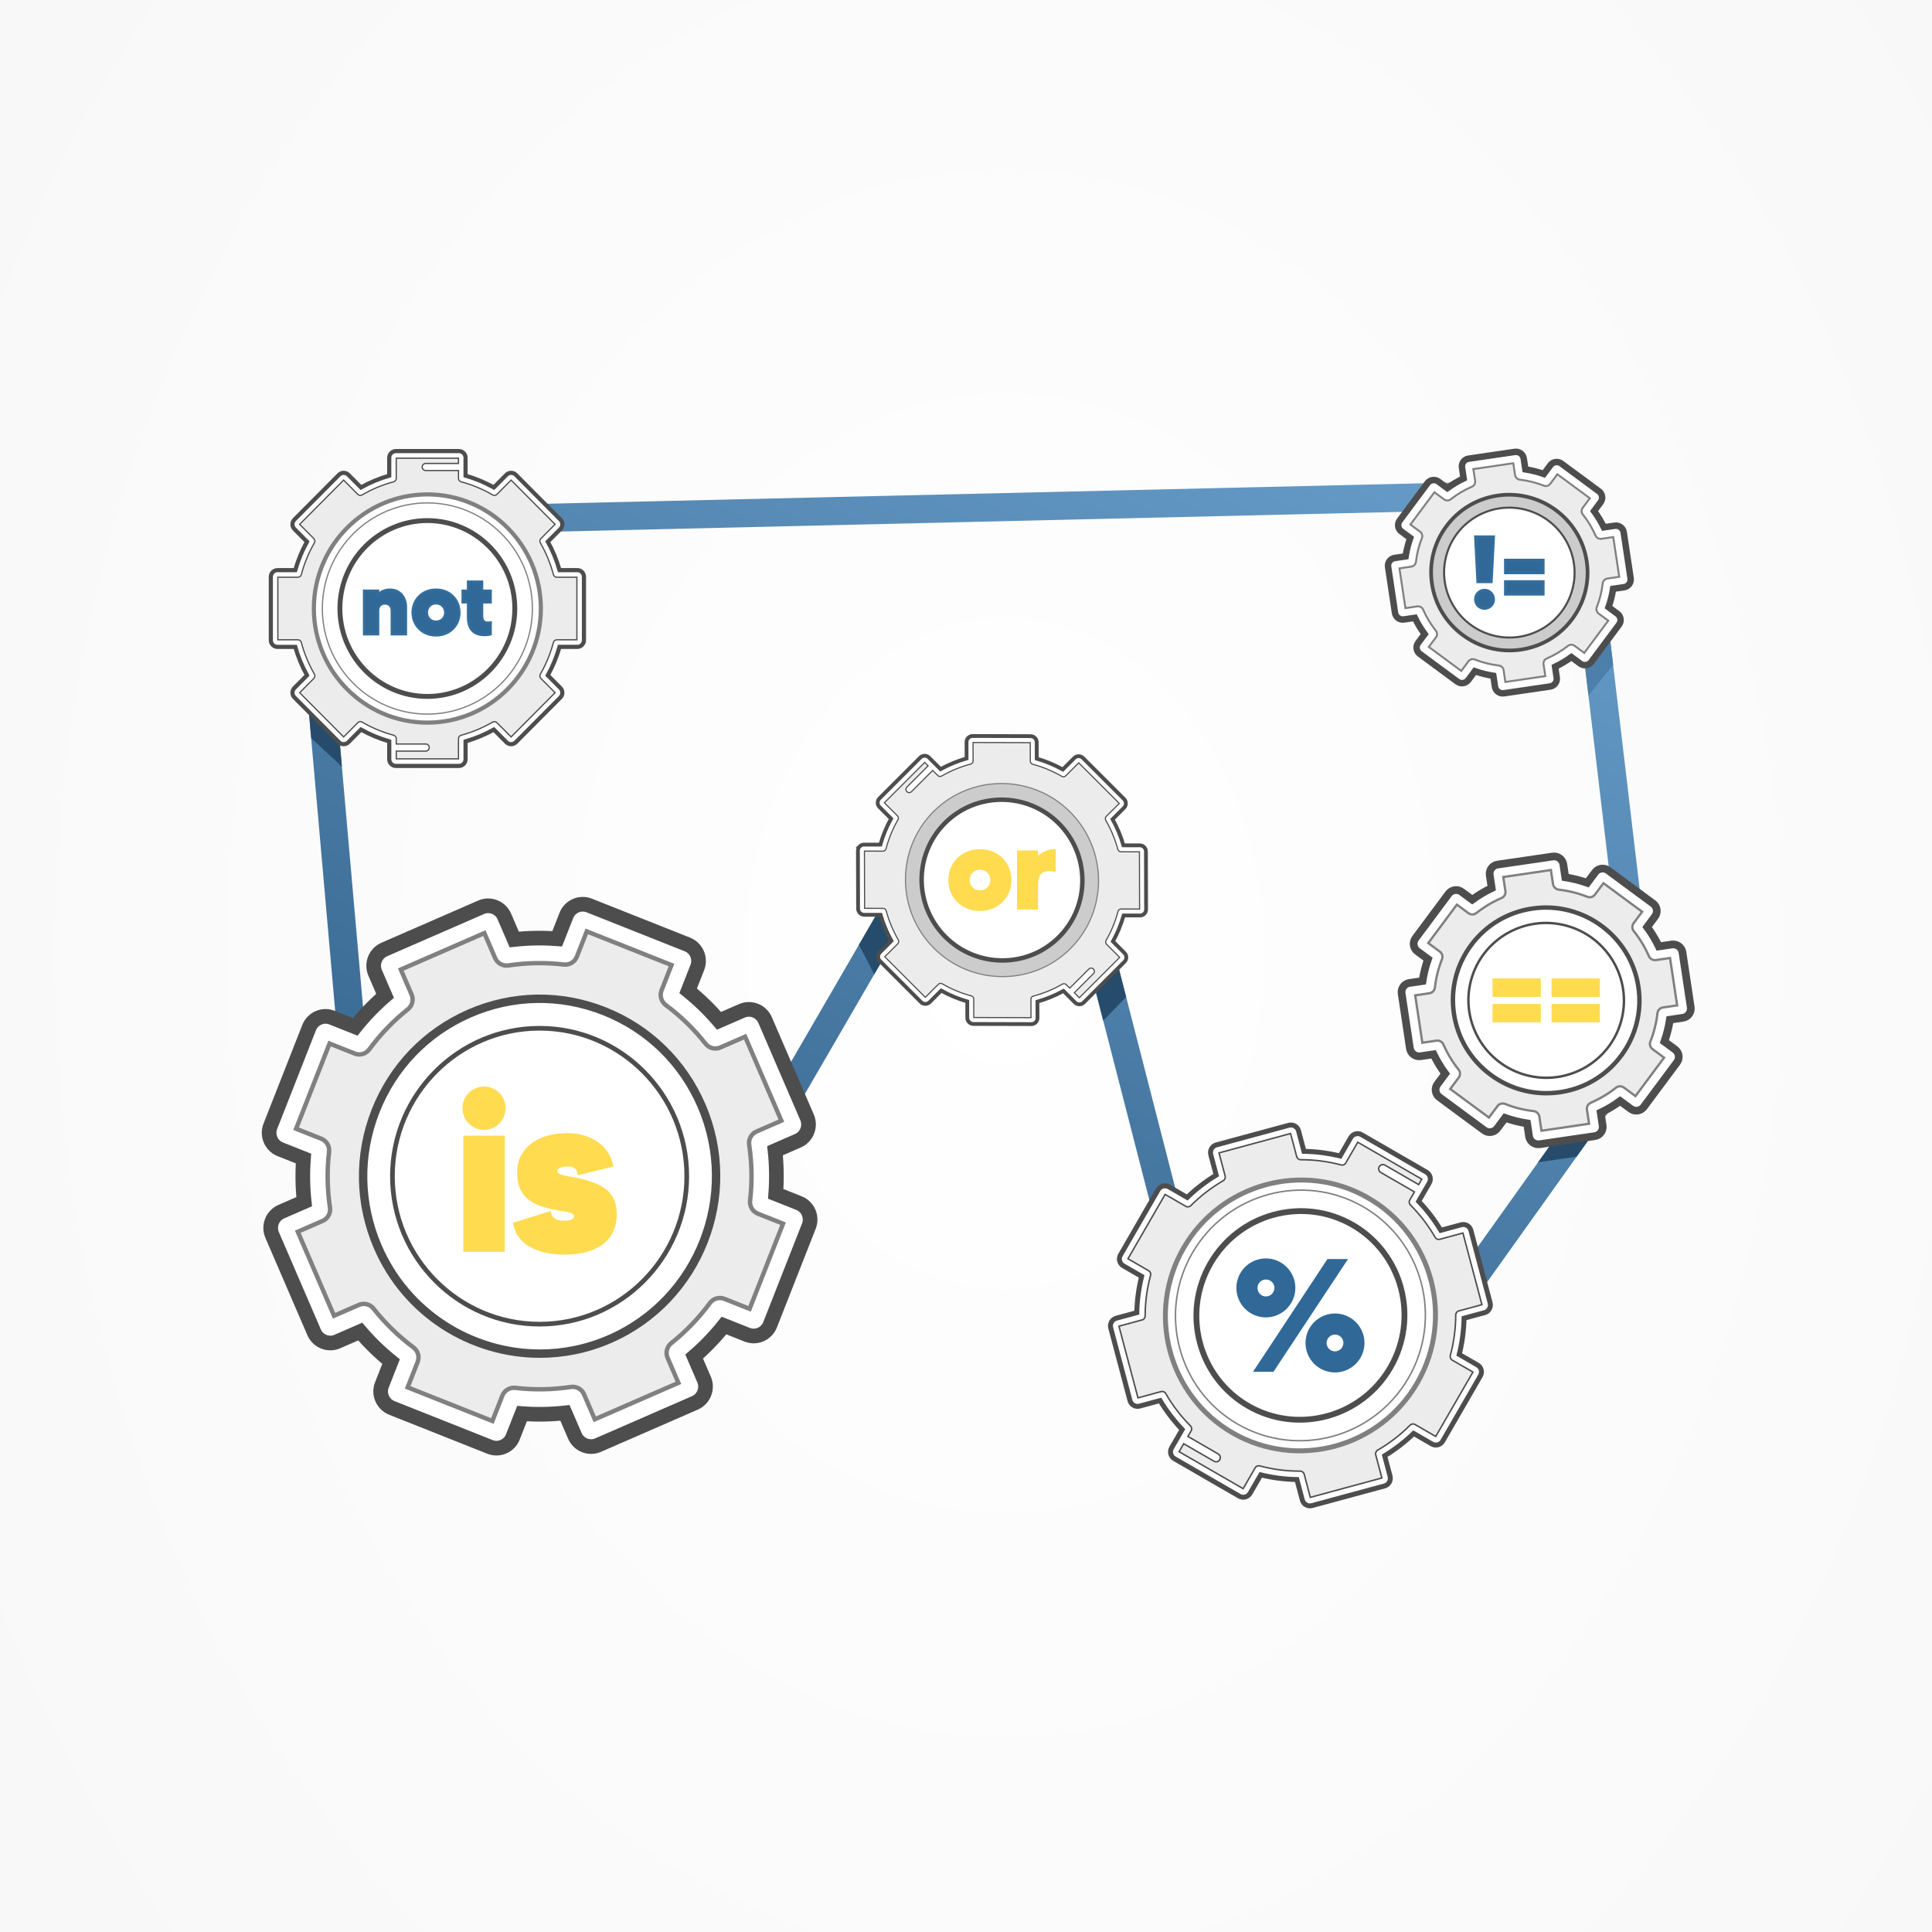 <?xml version="1.0" encoding="UTF-8" standalone="no"?>
<!-- Created with Inkscape (http://www.inkscape.org/) -->

<svg
   xmlns:dc="http://purl.org/dc/elements/1.1/"
   xmlns:cc="http://creativecommons.org/ns#"
   xmlns:rdf="http://www.w3.org/1999/02/22-rdf-syntax-ns#"
   xmlns:svg="http://www.w3.org/2000/svg"
   xmlns="http://www.w3.org/2000/svg"
   xmlns:xlink="http://www.w3.org/1999/xlink"
   xmlns:sodipodi="http://sodipodi.sourceforge.net/DTD/sodipodi-0.dtd"
   xmlns:inkscape="http://www.inkscape.org/namespaces/inkscape"
   width="317.5mm"
   height="317.5mm"
   viewBox="0 0 317.5 317.5"
   version="1.1"
   id="svg2170"
   inkscape:version="0.92.5 (0.92.5+69)"
   sodipodi:docname="social_media.svg">
  <rect x="0" y="0" width="317.5" height="317.5" fill="#333333" stroke="none"/>
  <defs
     id="defs2164">
    <radialGradient
       inkscape:collect="always"
       xlink:href="#linearGradient769"
       id="radialGradient771"
       cx="267.758"
       cy="-51.948"
       fx="267.758"
       fy="-51.948"
       r="338.667"
       gradientTransform="matrix(-3.5598776e-5,-1.087,0.839,0,-101.926,431.777)"
       gradientUnits="userSpaceOnUse" />
    <linearGradient
       inkscape:collect="always"
       id="linearGradient769">
      <stop
         style="stop-color:#ffffff;stop-opacity:1"
         offset="0"
         id="stop765" />
      <stop
         style="stop-color:#f5f5f5;stop-opacity:1"
         offset="1"
         id="stop767" />
    </linearGradient>
    <linearGradient
       gradientUnits="userSpaceOnUse"
       y2="-33.476"
       x2="51.214"
       y1="-163.193"
       x1="111.885"
       id="linearGradient7038"
       xlink:href="#linearGradient7036"
       inkscape:collect="always"
       gradientTransform="translate(9.905,164.415)" />
    <linearGradient
       id="linearGradient7036"
       inkscape:collect="always">
      <stop
         id="stop7032"
         offset="0"
         style="stop-color:#669bc7;stop-opacity:1" />
      <stop
         id="stop7034"
         offset="1"
         style="stop-color:#33638c;stop-opacity:1" />
    </linearGradient>
  </defs>
  <sodipodi:namedview
     id="base"
     pagecolor="#ffffff"
     bordercolor="#666666"
     borderopacity="1.0"
     inkscape:pageopacity="0.0"
     inkscape:pageshadow="2"
     inkscape:zoom="0.35"
     inkscape:cx="1048.5715"
     inkscape:cy="577.14288"
     inkscape:document-units="mm"
     inkscape:current-layer="layer1"
     showgrid="false"
     fit-margin-top="0"
     fit-margin-left="0"
     fit-margin-right="0"
     fit-margin-bottom="0"
     inkscape:window-width="2560"
     inkscape:window-height="993"
     inkscape:window-x="0"
     inkscape:window-y="384"
     inkscape:window-maximized="1" />
  <g
     inkscape:label="Layer 1"
     inkscape:groupmode="layer"
     id="layer1"
     transform="translate(310.696,15.964)">
    <rect
       id="rect120"
       width="317.5"
       height="317.5"
       x="-310.696"
       y="-15.964"
       style="fill:url(#radialGradient771);fill-opacity:1;stroke-width:0.757"
       inkscape:export-xdpi="96"
       inkscape:export-ydpi="96" />
    <g
       transform="matrix(1.358,0,0,1.358,-269.97,45.409)"
       id="layer1-6"
       inkscape:label="Layer 1"
       inkscape:export-xdpi="96"
       inkscape:export-ydpi="96">
      <path
         inkscape:export-ydpi="64.279999"
         inkscape:export-xdpi="64.279999"
         inkscape:connector-curvature="0"
         id="path6996"
         d="m 151.802,13.063 -130.674,3.055 -14.91,11.551 0.08,0.926 6.088,69.139 43.77,8.863 29.84,-51.445 13.471,7.408 14.842,57.74 30.223,-2.715 26.104,-36.578 -7.008,-59.211 z m -1.084,3.426 9.705,7.168 6.68,56.443 -24.434,34.238 -25.789,2.316 L 102.392,60.288 84.722,50.571 54.439,102.78 15.55,94.905 9.767,29.22 22.325,19.491 Z"
         style="color:#000000;font-style:normal;font-variant:normal;font-weight:normal;font-stretch:normal;font-size:medium;line-height:normal;font-family:sans-serif;font-variant-ligatures:normal;font-variant-position:normal;font-variant-caps:normal;font-variant-numeric:normal;font-variant-alternates:normal;font-feature-settings:normal;text-indent:0;text-align:start;text-decoration:none;text-decoration-line:none;text-decoration-style:solid;text-decoration-color:#000000;letter-spacing:normal;word-spacing:normal;text-transform:none;writing-mode:lr-tb;direction:ltr;text-orientation:mixed;dominant-baseline:auto;baseline-shift:baseline;text-anchor:start;white-space:normal;shape-padding:0;clip-rule:nonzero;display:inline;overflow:visible;visibility:visible;opacity:1;isolation:auto;mix-blend-mode:normal;color-interpolation:sRGB;color-interpolation-filters:linearRGB;solid-color:#000000;solid-opacity:1;vector-effect:none;fill:url(#linearGradient7038);fill-opacity:1;fill-rule:nonzero;stroke:none;stroke-width:3.4;stroke-linecap:butt;stroke-linejoin:miter;stroke-miterlimit:4;stroke-dasharray:none;stroke-dashoffset:0;stroke-opacity:1;color-rendering:auto;image-rendering:auto;shape-rendering:auto;text-rendering:auto;enable-background:accumulate" />
      <path
         inkscape:export-ydpi="64.279999"
         inkscape:export-xdpi="64.279999"
         inkscape:connector-curvature="0"
         id="path7046"
         d="m 161.801,35.301 0.434,3.667 2.985,-3.709 -0.398,-3.365 z"
         style="fill:#4c7fa9;fill-opacity:1;stroke:none;stroke-width:0.265px;stroke-linecap:butt;stroke-linejoin:miter;stroke-opacity:1" />
      <path
         inkscape:export-ydpi="64.279999"
         inkscape:export-xdpi="64.279999"
         inkscape:connector-curvature="0"
         id="path7044"
         d="m 157.862,93.049 -1.724,2.415 4.669,-0.688 1.72,-2.411 z"
         style="fill:#274c6b;fill-opacity:1;stroke:none;stroke-width:0.265px;stroke-linecap:butt;stroke-linejoin:miter;stroke-opacity:1" />
      <path
         inkscape:export-ydpi="64.279999"
         inkscape:export-xdpi="64.279999"
         inkscape:connector-curvature="0"
         id="path7042"
         d="m 102.585,74.694 0.93,3.617 2.776,-2.855 -0.914,-3.555 z"
         style="fill:#274c6b;fill-opacity:1;stroke:none;stroke-width:0.265px;stroke-linecap:butt;stroke-linejoin:miter;stroke-opacity:1" />
      <path
         inkscape:export-ydpi="64.279999"
         inkscape:export-xdpi="64.279999"
         sodipodi:nodetypes="ccccc"
         inkscape:connector-curvature="0"
         id="path7040"
         d="m 76.509,64.731 -2.556,4.406 1.853,3.58 2.438,-4.203 z"
         style="fill:#274c6b;fill-opacity:1;stroke:none;stroke-width:0.265px;stroke-linecap:butt;stroke-linejoin:miter;stroke-opacity:1" />
      <path
         inkscape:export-ydpi="64.279999"
         inkscape:export-xdpi="64.279999"
         inkscape:connector-curvature="0"
         id="path7030"
         d="m 7.387,40.962 0.279,3.167 3.717,3.446 -0.252,-2.865 z"
         style="fill:#274c6b;fill-opacity:1;stroke:none;stroke-width:0.265px;stroke-linecap:butt;stroke-linejoin:miter;stroke-opacity:1" />
      <path
         inkscape:export-ydpi="64.279999"
         inkscape:export-xdpi="64.279999"
         id="path6950"
         d="m 138.232,133.454 -0.658,-2.481 c 1.266,-0.766 2.443,-1.673 3.507,-2.701 l 2.216,1.279 c 0.456,0.263 1.042,0.104 1.307,-0.355 l 4.556,-7.891 c 0.265,-0.459 0.11,-1.046 -0.346,-1.309 l -2.216,-1.28 c 0.358,-1.436 0.555,-2.909 0.585,-4.388 l 2.477,-0.671 c 0.247,-0.067 0.454,-0.227 0.582,-0.449 0.128,-0.222 0.162,-0.481 0.096,-0.727 l -2.328,-8.784 c -0.066,-0.247 -0.223,-0.453 -0.443,-0.581 l -0.001,-0.001 c -0.221,-0.127 -0.478,-0.161 -0.724,-0.094 l -2.477,0.671 c -0.758,-1.265 -1.656,-2.441 -2.677,-3.504 l 1.286,-2.228 c 0.264,-0.458 0.108,-1.045 -0.348,-1.309 l -7.848,-4.531 c -0.456,-0.264 -1.043,-0.105 -1.308,0.353 l -1.286,2.228 c -1.431,-0.353 -2.898,-0.543 -4.373,-0.567 l -0.658,-2.481 c -0.066,-0.247 -0.223,-0.453 -0.444,-0.58 l -10e-4,-5.29e-4 c -0.221,-0.127 -0.478,-0.16 -0.725,-0.093 l -8.771,2.376 c -0.247,0.067 -0.454,0.225 -0.582,0.447 -0.129,0.222 -0.164,0.481 -0.098,0.728 l 0.658,2.481 c -1.265,0.766 -2.442,1.672 -3.507,2.701 l -2.216,-1.28 c -0.456,-0.263 -1.042,-0.104 -1.307,0.355 l -4.556,7.891 c -0.265,0.459 -0.11,1.046 0.346,1.31 l 2.216,1.279 c -0.358,1.437 -0.555,2.909 -0.586,4.388 l -2.477,0.671 c -0.247,0.067 -0.454,0.226 -0.582,0.449 -0.128,0.222 -0.162,0.481 -0.096,0.728 l 2.329,8.784 c 0.065,0.247 0.223,0.454 0.443,0.581 l 0.001,0.001 c 0.221,0.127 0.478,0.161 0.724,0.094 l 2.477,-0.671 c 0.758,1.265 1.657,2.441 2.677,3.504 l -1.286,2.228 c -0.265,0.458 -0.108,1.045 0.348,1.309 l 7.849,4.531 c 0.457,0.264 1.043,0.105 1.308,-0.353 l 1.286,-2.228 c 1.431,0.352 2.898,0.543 4.373,0.567 l 0.657,2.481 c 0.066,0.248 0.221,0.45 0.445,0.581 0.221,0.127 0.479,0.16 0.725,0.093 l 8.771,-2.375 c 0.51,-0.138 0.815,-0.666 0.68,-1.175 z"
         inkscape:connector-curvature="0"
         style="fill:#ffffff;stroke:#4d4d4d;stroke-width:0.598" />
      <path
         inkscape:export-ydpi="64.279999"
         inkscape:export-xdpi="64.279999"
         id="path6964"
         d="m 107.941,57.107 -1.981,-0.006 c -0.318,-1.097 -0.759,-2.155 -1.313,-3.154 l 1.396,-1.396 c 0.287,-0.287 0.285,-0.756 -0.004,-1.045 l -4.972,-4.972 c -0.289,-0.289 -0.758,-0.291 -1.045,-0.005 l -1.396,1.396 c -0.999,-0.554 -2.057,-0.994 -3.154,-1.313 l -0.005,-1.981 c -5.3e-4,-0.198 -0.078,-0.383 -0.219,-0.523 -0.14,-0.14 -0.326,-0.217 -0.523,-0.217 l -7.013,-0.019 c -0.197,-5.29e-4 -0.383,0.076 -0.522,0.214 l -0.001,7.94e-4 c -0.139,0.139 -0.215,0.324 -0.215,0.521 l 0.005,1.981 c -1.095,0.312 -2.151,0.747 -3.147,1.296 l -1.404,-1.404 c -0.289,-0.289 -0.758,-0.289 -1.045,-0.002 l -4.945,4.945 c -0.288,0.288 -0.287,0.756 0.002,1.045 l 1.404,1.404 c -0.549,0.996 -0.983,2.052 -1.296,3.147 l -1.981,-0.006 c -0.197,-5.29e-4 -0.382,0.076 -0.521,0.215 L 74.048,57.23 c -0.139,0.139 -0.215,0.325 -0.214,0.522 l 0.019,7.012 c 5.3e-4,0.197 0.077,0.383 0.217,0.523 0.14,0.14 0.326,0.218 0.523,0.219 l 1.981,0.005 c 0.318,1.096 0.759,2.154 1.313,3.153 l -1.396,1.396 c -0.287,0.287 -0.285,0.756 0.004,1.045 l 4.972,4.972 c 0.289,0.289 0.758,0.291 1.045,0.004 l 1.396,-1.396 c 0.999,0.554 2.057,0.995 3.154,1.313 l 0.005,1.98 c 5.29e-4,0.198 0.078,0.384 0.219,0.523 0.14,0.14 0.326,0.217 0.523,0.217 l 7.013,0.019 c 0.197,5.29e-4 0.383,-0.076 0.522,-0.214 l 0.001,-0.001 c 0.139,-0.139 0.215,-0.324 0.215,-0.521 l -0.005,-1.981 c 1.095,-0.312 2.151,-0.747 3.147,-1.296 l 1.404,1.404 c 0.289,0.289 0.758,0.289 1.045,0.002 l 4.945,-4.945 c 0.288,-0.288 0.287,-0.756 -0.002,-1.045 l -1.404,-1.404 c 0.549,-0.996 0.983,-2.052 1.296,-3.147 l 1.981,0.005 c 0.198,5.29e-4 0.38,-0.075 0.522,-0.216 0.139,-0.139 0.215,-0.325 0.214,-0.522 l -0.019,-7.013 c -7.9e-4,-0.408 -0.333,-0.74 -0.74,-0.742 z"
         inkscape:connector-curvature="0"
         style="fill:#ffffff;stroke:#4d4d4d;stroke-width:0.461" />
      <path
         inkscape:export-ydpi="64.279999"
         inkscape:export-xdpi="64.279999"
         style="fill:#ffffff;stroke:#4d4d4d;stroke-width:0.503"
         inkscape:connector-curvature="0"
         d="m 37.826,38.061 -1.523,-1.531 c 0.6,-1.091 1.076,-2.246 1.419,-3.444 h 2.153 c 0.443,0 0.803,-0.363 0.803,-0.809 v -7.667 c 0,-0.446 -0.36,-0.809 -0.803,-0.809 h -2.153 c -0.343,-1.197 -0.819,-2.353 -1.419,-3.444 L 37.826,18.828 c 0.152,-0.153 0.235,-0.356 0.235,-0.572 -2.65e-4,-0.216 -0.084,-0.418 -0.236,-0.571 l -5.392,-5.421 c -0.152,-0.152 -0.353,-0.237 -0.568,-0.237 h -0.002 c -0.214,0 -0.416,0.084 -0.567,0.236 l -1.523,1.531 c -1.085,-0.603 -2.234,-1.082 -3.425,-1.427 v -2.165 c 0,-0.445 -0.361,-0.807 -0.804,-0.807 h -7.625 c -0.444,0 -0.804,0.362 -0.804,0.807 v 2.165 c -1.191,0.345 -2.34,0.824 -3.425,1.427 l -1.523,-1.531 c -0.152,-0.152 -0.353,-0.236 -0.567,-0.236 h -0.001 c -0.214,2.91e-4 -0.416,0.085 -0.568,0.237 l -5.392,5.421 c -0.152,0.153 -0.236,0.355 -0.236,0.571 -4.23e-4,0.216 0.083,0.419 0.235,0.572 l 1.523,1.531 c -0.6,1.09 -1.076,2.246 -1.419,3.443 h -2.153 c -0.443,0 -0.803,0.363 -0.803,0.809 v 7.667 c 0,0.446 0.36,0.809 0.803,0.809 h 2.153 c 0.343,1.198 0.82,2.353 1.419,3.444 l -1.523,1.531 c -0.152,0.153 -0.235,0.356 -0.235,0.572 4.23e-4,0.216 0.084,0.418 0.236,0.571 l 5.392,5.421 c 0.152,0.153 0.353,0.237 0.568,0.237 h 0.002 c 0.214,0 0.416,-0.084 0.567,-0.236 l 1.523,-1.531 c 1.085,0.603 2.234,1.082 3.425,1.427 v 2.165 c 0,0.445 0.361,0.807 0.804,0.807 l 7.626,-9.7e-5 c 0.444,0 0.804,-0.362 0.804,-0.807 v -2.165 c 1.191,-0.345 2.34,-0.824 3.425,-1.427 l 1.523,1.531 c 0.152,0.153 0.35,0.235 0.569,0.236 0.214,-2.65e-4 0.416,-0.085 0.568,-0.237 l 5.392,-5.421 c 0.313,-0.315 0.314,-0.828 7.93e-4,-1.143 z"
         id="path27" />
      <rect
         inkscape:export-ydpi="64.279999"
         inkscape:export-xdpi="64.279999"
         y="1.222"
         x="-11.845"
         height="141.009"
         width="197.559"
         id="rect6274"
         style="opacity:1;fill:none;fill-opacity:1;stroke:none;stroke-width:2.746;stroke-linecap:round;stroke-linejoin:round;stroke-miterlimit:4;stroke-dasharray:none;stroke-dashoffset:0;stroke-opacity:1" />
      <path
         inkscape:export-ydpi="64.279999"
         inkscape:export-xdpi="64.279999"
         style="fill:#ececec;stroke:#4d4d4d;stroke-width:0.151"
         inkscape:connector-curvature="0"
         d="m 31.861,43.984 -1.717,-1.726 c -0.137,-0.137 -0.348,-0.165 -0.515,-0.068 -1.198,0.698 -2.484,1.233 -3.822,1.592 -0.002,7.93e-4 -0.005,7.93e-4 -0.007,0.001 -0.201,0.058 -0.328,0.252 -0.307,0.454 V 46.635 l -7.529,10e-5 v -0.935 h 3.566 c 0.235,0 0.426,-0.192 0.426,-0.429 0,-0.237 -0.191,-0.429 -0.426,-0.429 H 17.964 V 44.231 c 0.017,-0.204 -0.113,-0.396 -0.315,-0.45 -1.336,-0.358 -2.62,-0.893 -3.817,-1.589 -0.003,-0.001 -0.006,-0.004 -0.009,-0.005 -0.006,-0.004 -0.013,-0.007 -0.019,-0.011 -0.18,-0.091 -0.395,-0.041 -0.519,0.11 l -1.689,1.698 -5.323,-5.352 1.691,-1.7 c 0.153,-0.13 0.199,-0.354 0.098,-0.536 -0.001,-0.001 -0.003,-0.004 -0.004,-0.007 -0.694,-1.205 -1.227,-2.498 -1.584,-3.843 -0.054,-0.203 -0.243,-0.333 -0.446,-0.317 h -2.394 v -7.569 h 2.427 c 0.193,0 0.362,-0.131 0.412,-0.318 0.357,-1.345 0.889,-2.637 1.583,-3.84 0.097,-0.168 0.069,-0.381 -0.067,-0.518 l -1.717,-1.726 5.323,-5.352 1.717,1.726 c 0.137,0.137 0.348,0.165 0.515,0.068 1.198,-0.698 2.484,-1.233 3.821,-1.592 0.201,-0.054 0.331,-0.244 0.315,-0.447 v -2.407 h 7.528 v 0.636 h -3.962 c -0.235,0 -0.426,0.192 -0.426,0.429 0,0.237 0.191,0.429 0.426,0.429 h 3.962 v 0.916 c -0.014,0.195 0.108,0.38 0.301,0.44 0.007,10e-4 0.014,0.004 0.022,0.007 1.335,0.359 2.618,0.893 3.814,1.59 0.167,0.097 0.379,0.07 0.515,-0.068 l 1.717,-1.726 5.323,5.352 -1.717,1.726 c -0.137,0.137 -0.164,0.35 -0.067,0.518 0.694,1.204 1.226,2.496 1.583,3.84 0.05,0.188 0.219,0.318 0.412,0.318 h 2.427 v 7.569 h -2.389 c -0.203,-0.018 -0.396,0.113 -0.45,0.317 -0.357,1.345 -0.889,2.637 -1.583,3.842 -0.097,0.168 -0.069,0.381 0.067,0.518 l 1.717,1.726 z"
         id="path19" />
      <path
         inkscape:export-ydpi="64.279999"
         inkscape:export-xdpi="64.279999"
         style="fill:#ffffff;stroke:#808080;stroke-width:0.503"
         inkscape:connector-curvature="0"
         d="m 21.727,14.636 c -7.574,0 -13.735,6.195 -13.735,13.809 0,7.614 6.161,13.809 13.735,13.809 7.574,0 13.735,-6.195 13.735,-13.809 0,-7.614 -6.161,-13.809 -13.735,-13.809 z"
         id="path21" />
      <path
         inkscape:export-ydpi="64.279999"
         inkscape:export-xdpi="64.279999"
         style="fill:#ffffff;stroke:#808080;stroke-width:0.151"
         inkscape:connector-curvature="0"
         d="M 21.727,41.223 C 14.719,41.223 9.018,35.491 9.018,28.445 c 0,-7.046 5.702,-12.779 12.71,-12.779 7.008,0 12.71,5.732 12.71,12.779 0,7.046 -5.701,12.779 -12.71,12.779 z"
         id="path23" />
      <path
         inkscape:export-ydpi="64.279999"
         inkscape:export-xdpi="64.279999"
         style="fill:#ffffff;stroke:#4d4d4d;stroke-width:0.59"
         inkscape:connector-curvature="0"
         d="m 21.727,39.084 c -5.835,0 -10.583,-4.773 -10.583,-10.64 0,-5.867 4.747,-10.64 10.583,-10.64 5.835,0 10.583,4.773 10.583,10.64 0,5.867 -4.747,10.64 -10.583,10.64 z"
         id="path25" />
      <path
         inkscape:export-ydpi="64.279999"
         inkscape:export-xdpi="64.279999"
         style="fill:#ffffff;stroke:#4d4d4d;stroke-width:1.774"
         inkscape:connector-curvature="0"
         d="m 66.693,100.396 -2.807,-1.114 c 0.13,-1.74 0.102,-3.49 -0.084,-5.225 l 2.767,-1.206 c 1.08,-0.471 1.577,-1.738 1.109,-2.825 L 62.598,78.249 c -0.469,-1.086 -1.728,-1.588 -2.808,-1.117 l -2.767,1.207 C 55.891,77.017 54.64,75.801 53.287,74.707 l 1.109,-2.822 C 54.828,70.785 54.289,69.536 53.193,69.099 L 41.318,64.383 c -1.097,-0.435 -2.339,0.107 -2.771,1.207 l -1.109,2.822 c -1.731,-0.131 -3.47,-0.103 -5.196,0.085 L 31.041,65.713 C 30.572,64.627 29.311,64.127 28.232,64.6 L 16.519,69.706 c -0.523,0.228 -0.927,0.646 -1.137,1.178 -0.211,0.535 -0.202,1.119 0.025,1.646 l 1.2,2.783 c -1.315,1.138 -2.525,2.396 -3.613,3.756 l -2.806,-1.115 c -0.532,-0.211 -1.113,-0.201 -1.637,0.029 -0.522,0.229 -0.925,0.649 -1.134,1.181 l -4.691,11.938 c -0.432,1.102 0.107,2.351 1.201,2.786 l 2.807,1.115 c -0.13,1.739 -0.102,3.489 0.085,5.224 l -2.767,1.207 c -1.08,0.47 -1.577,1.738 -1.109,2.825 l 5.08,11.776 c 0.469,1.087 1.729,1.588 2.808,1.117 l 2.768,-1.207 c 1.132,1.322 2.383,2.539 3.735,3.633 l -1.108,2.819 c -0.211,0.534 -0.201,1.12 0.028,1.648 0.228,0.524 0.644,0.929 1.174,1.14 l 11.872,4.715 c 0.255,0.102 0.522,0.152 0.789,0.152 0.288,0 0.576,-0.059 0.848,-0.178 0.523,-0.228 0.927,-0.647 1.136,-1.18 l 1.109,-2.822 c 1.731,0.131 3.471,0.102 5.196,-0.085 l 1.201,2.783 c 0.468,1.085 1.728,1.585 2.81,1.114 l 11.712,-5.107 c 1.081,-0.471 1.58,-1.738 1.112,-2.824 v -2.7e-4 l -1.2,-2.783 c 1.315,-1.138 2.525,-2.395 3.613,-3.755 l 2.806,1.115 c 0.531,0.211 1.113,0.201 1.637,-0.029 0.522,-0.229 0.924,-0.648 1.134,-1.181 l 4.691,-11.938 c 0.433,-1.101 -0.105,-2.351 -1.2,-2.786 z"
         id="path29" />
      <path
         inkscape:export-ydpi="64.279999"
         inkscape:export-xdpi="64.279999"
         style="fill:#ececec;stroke:#808080;stroke-width:0.532"
         inkscape:connector-curvature="0"
         d="m 60.724,113.196 -3.046,-1.21 c -0.634,-0.252 -1.357,-0.043 -1.762,0.507 -1.336,1.817 -2.907,3.449 -4.668,4.852 -0.534,0.425 -0.717,1.159 -0.446,1.787 l 1.303,3.02 -10.114,4.41 -1.265,-2.933 c -0.241,-0.672 -0.922,-1.088 -1.637,-0.981 -2.224,0.334 -4.483,0.372 -6.717,0.111 -0.677,-0.078 -1.322,0.309 -1.573,0.947 l -1.203,3.062 -10.252,-4.072 1.203,-3.062 c 0.251,-0.637 0.043,-1.364 -0.505,-1.772 -1.808,-1.344 -3.432,-2.924 -4.828,-4.696 -0.008,-0.009 -0.016,-0.02 -0.024,-0.029 -0.46,-0.555 -1.234,-0.696 -1.849,-0.374 l -2.907,1.267 -4.386,-10.168 2.919,-1.273 c 0.63,-0.23 1.04,-0.858 0.986,-1.54 -0.005,-0.046 -0.009,-0.091 -0.016,-0.136 -0.329,-2.228 -0.364,-4.491 -0.105,-6.725 0.084,-0.726 -0.359,-1.394 -1.028,-1.613 l -2.96,-1.176 4.05,-10.308 2.965,1.178 c 0.596,0.279 1.319,0.134 1.762,-0.375 0.034,-0.039 0.067,-0.08 0.096,-0.122 1.333,-1.808 2.897,-3.432 4.65,-4.829 0.047,-0.037 0.092,-0.077 0.134,-0.119 0.469,-0.471 0.566,-1.18 0.28,-1.749 l -1.268,-2.94 10.114,-4.409 1.302,3.019 c 0.271,0.628 0.929,0.996 1.602,0.894 2.223,-0.334 4.482,-0.371 6.713,-0.11 0.678,0.078 1.322,-0.309 1.573,-0.947 l 1.203,-3.063 10.252,4.072 -1.203,3.063 c -0.25,0.637 -0.043,1.364 0.505,1.772 1.809,1.345 3.433,2.924 4.828,4.695 0.445,0.565 1.214,0.727 1.838,0.42 l 2.942,-1.283 4.385,10.168 -2.913,1.27 c -0.673,0.243 -1.086,0.931 -0.98,1.647 0.333,2.235 0.37,4.508 0.11,6.753 -0.079,0.681 0.308,1.33 0.942,1.582 l 3.046,1.209 z"
         id="path31" />
      <path
         inkscape:export-ydpi="64.279999"
         inkscape:export-xdpi="64.279999"
         style="fill:#ffffff;stroke:#4d4d4d;stroke-width:1.015"
         inkscape:connector-curvature="0"
         d="m 43.161,77.183 c -5.304,-2.107 -11.107,-2.011 -16.34,0.27 -5.233,2.281 -9.269,6.474 -11.364,11.808 -2.095,5.333 -2,11.168 0.269,16.429 3.488,8.087 11.363,12.927 19.62,12.926 2.831,0 5.707,-0.569 8.465,-1.771 C 54.612,112.136 59.59,99.469 54.906,88.61 52.637,83.349 48.466,79.291 43.162,77.184 Z"
         id="path33" />
      <path
         inkscape:export-ydpi="64.279999"
         inkscape:export-xdpi="64.279999"
         style="fill:#ffffff;stroke:#4d4d4d;stroke-width:0.564"
         inkscape:connector-curvature="0"
         d="m 35.31,115.048 c -9.82,0 -17.809,-8.032 -17.809,-17.904 0,-9.873 7.989,-17.904 17.809,-17.904 9.82,0 17.809,8.032 17.809,17.904 0,9.873 -7.989,17.904 -17.809,17.904 z"
         id="path35" />
      <g
         inkscape:export-ydpi="64.279999"
         inkscape:export-xdpi="64.279999"
         id="text6458"
         style="font-style:normal;font-variant:normal;font-weight:bold;font-stretch:normal;font-size:10.358px;line-height:1.25;font-family:'MADE TOMMY';-inkscape-font-specification:'MADE TOMMY Bold';letter-spacing:0px;word-spacing:0px;fill:#306998;fill-opacity:1;stroke:#336d9d;stroke-width:0.305;stroke-miterlimit:4;stroke-dasharray:none;stroke-opacity:1"
         aria-label="not"
         transform="translate(9.905,164.415)">
        <path
           id="path7021"
           style="font-style:normal;font-variant:normal;font-weight:bold;font-stretch:normal;font-family:'MADE TOMMY';-inkscape-font-specification:'MADE TOMMY Bold';letter-spacing:0px;fill:#306998;fill-opacity:1;stroke:#336d9d;stroke-width:0.305;stroke-miterlimit:4;stroke-dasharray:none;stroke-opacity:1"
           d="m 7.291,-138.239 c -0.684,0 -1.139,0.269 -1.44,0.611 v -0.487 H 4.173 v 5.252 h 1.678 v -2.828 c 0,-0.58 0.352,-0.901 0.839,-0.901 0.466,0 0.839,0.3 0.839,0.901 v 2.828 h 1.688 v -3.284 c 0,-1.057 -0.621,-2.092 -1.927,-2.092 z"
           inkscape:connector-curvature="0" />
        <path
           id="path7023"
           style="font-style:normal;font-variant:normal;font-weight:bold;font-stretch:normal;font-family:'MADE TOMMY';-inkscape-font-specification:'MADE TOMMY Bold';letter-spacing:0px;fill:#306998;fill-opacity:1;stroke:#336d9d;stroke-width:0.305;stroke-miterlimit:4;stroke-dasharray:none;stroke-opacity:1"
           d="m 12.87,-138.239 c -1.637,0 -2.817,1.191 -2.817,2.755 0,1.554 1.181,2.755 2.817,2.755 1.647,0 2.817,-1.202 2.817,-2.755 0,-1.564 -1.17,-2.755 -2.817,-2.755 z m 0,3.874 c -0.673,0 -1.119,-0.508 -1.119,-1.119 0,-0.611 0.445,-1.129 1.119,-1.129 0.684,0 1.129,0.518 1.129,1.129 0,0.611 -0.445,1.119 -1.129,1.119 z"
           inkscape:connector-curvature="0" />
        <path
           id="path7025"
           style="font-style:normal;font-variant:normal;font-weight:bold;font-stretch:normal;font-family:'MADE TOMMY';-inkscape-font-specification:'MADE TOMMY Bold';letter-spacing:0px;fill:#306998;fill-opacity:1;stroke:#336d9d;stroke-width:0.305;stroke-miterlimit:4;stroke-dasharray:none;stroke-opacity:1"
           d="m 19.471,-136.727 v -1.388 h -1.036 v -1.098 h -1.678 v 1.098 h -0.653 v 1.388 h 0.653 v 1.833 c 0,1.025 0.373,2.123 1.989,2.123 0.331,0 0.549,-0.031 0.725,-0.093 v -1.409 c -0.083,0.01 -0.186,0.031 -0.321,0.031 -0.518,0 -0.715,-0.28 -0.715,-0.829 v -1.657 z"
           inkscape:connector-curvature="0" />
      </g>
      <g
         inkscape:export-ydpi="64.279999"
         inkscape:export-xdpi="64.279999"
         id="text6928"
         style="font-style:normal;font-variant:normal;font-weight:bold;font-stretch:normal;font-size:26.192px;line-height:1.25;font-family:'MADE TOMMY';-inkscape-font-specification:'MADE TOMMY Bold';letter-spacing:0px;word-spacing:0px;fill:#ffdb4f;fill-opacity:1;stroke:#ffdb50;stroke-width:0.771;stroke-miterlimit:4;stroke-dasharray:none;stroke-opacity:1"
         aria-label="is"
         transform="translate(9.905,164.415)">
        <path
           id="path7011"
           style="font-style:normal;font-variant:normal;font-weight:bold;font-stretch:normal;font-family:'MADE TOMMY';-inkscape-font-specification:'MADE TOMMY Bold';letter-spacing:0px;fill:#ffdb4f;fill-opacity:1;stroke:#ffdb50;stroke-width:0.771;stroke-miterlimit:4;stroke-dasharray:none;stroke-opacity:1"
           d="m 16.558,-58.511 h 4.243 V -71.79 h -4.243 z m 2.122,-14.746 c 1.231,0 2.226,-1.021 2.226,-2.253 0,-1.231 -0.995,-2.226 -2.226,-2.226 -1.231,0 -2.226,0.995 -2.226,2.226 0,1.231 0.995,2.253 2.226,2.253 z"
           inkscape:connector-curvature="0" />
        <path
           id="path7013"
           style="font-style:normal;font-variant:normal;font-weight:bold;font-stretch:normal;font-family:'MADE TOMMY';-inkscape-font-specification:'MADE TOMMY Bold';letter-spacing:0px;fill:#ffdb4f;fill-opacity:1;stroke:#ffdb50;stroke-width:0.771;stroke-miterlimit:4;stroke-dasharray:none;stroke-opacity:1"
           d="m 29.667,-66.735 c -1.048,-0.21 -2.488,-0.262 -2.488,-1.126 0,-0.733 0.786,-0.969 1.624,-0.969 0.786,0 1.362,0.34 1.519,0.969 l 3.562,-0.864 c -0.576,-2.253 -2.829,-3.379 -5.107,-3.379 -3.326,0 -5.71,1.598 -5.71,4.374 0,2.593 1.388,3.51 3.929,4.086 1.572,0.34 2.96,0.288 2.96,1.205 0,0.681 -0.707,0.943 -1.598,0.943 -1.205,0 -1.729,-0.55 -1.886,-1.074 l -3.85,1.205 c 0.55,2.331 3.117,3.195 5.788,3.195 3.876,0 5.946,-1.65 5.946,-4.453 0,-2.436 -1.336,-3.405 -4.688,-4.112 z"
           inkscape:connector-curvature="0" />
      </g>
      <path
         inkscape:export-ydpi="64.279999"
         inkscape:export-xdpi="64.279999"
         id="path6930"
         d="m 157.632,11.097 -0.795,1.069 c -0.727,-0.254 -1.475,-0.442 -2.236,-0.561 l -0.198,-1.317 c -0.077,-0.514 -0.561,-0.87 -1.077,-0.795 l -5.598,0.82 c -0.516,0.076 -0.874,0.555 -0.796,1.069 l 0.198,1.317 c -0.692,0.331 -1.353,0.725 -1.974,1.177 l -1.076,-0.795 c -0.419,-0.31 -1.013,-0.223 -1.324,0.195 l -3.365,4.521 c -0.31,0.418 -0.221,1.009 0.198,1.319 l 1.076,0.795 c -0.253,0.723 -0.44,1.467 -0.557,2.224 l -1.323,0.194 c -0.516,0.076 -0.873,0.556 -0.795,1.07 l 0.839,5.574 c 0.037,0.249 0.17,0.469 0.372,0.619 0.204,0.151 0.454,0.214 0.704,0.177 l 1.323,-0.194 c 0.335,0.69 0.732,1.349 1.188,1.968 l -0.795,1.068 c -0.151,0.203 -0.213,0.451 -0.175,0.701 0.038,0.249 0.171,0.468 0.374,0.618 l 4.551,3.362 c 0.42,0.31 1.014,0.223 1.324,-0.194 l 0.795,-1.069 c 0.726,0.254 1.475,0.442 2.236,0.56 l 0.198,1.317 c 0.077,0.514 0.56,0.87 1.077,0.795 l 5.598,-0.82 c 0.517,-0.076 0.874,-0.555 0.797,-1.069 l -0.198,-1.317 c 0.693,-0.331 1.354,-0.725 1.974,-1.177 l 1.075,0.794 c 0.204,0.151 0.454,0.214 0.705,0.176 0.249,-0.037 0.469,-0.168 0.62,-0.37 l 3.365,-4.52 c 0.072,-0.097 0.125,-0.205 0.155,-0.319 0.033,-0.123 0.04,-0.252 0.021,-0.382 -0.037,-0.249 -0.17,-0.469 -0.373,-0.619 l -1.076,-0.795 c 0.253,-0.723 0.44,-1.467 0.557,-2.224 l 1.323,-0.194 c 0.516,-0.076 0.873,-0.555 0.795,-1.07 l -0.839,-5.574 c -0.077,-0.514 -0.56,-0.872 -1.076,-0.796 l -1.4e-4,-5e-5 -1.323,0.194 c -0.335,-0.69 -0.732,-1.349 -1.188,-1.968 l 0.795,-1.068 c 0.151,-0.202 0.213,-0.451 0.175,-0.701 -0.038,-0.248 -0.171,-0.468 -0.374,-0.618 l -4.551,-3.362 c -0.42,-0.31 -1.014,-0.224 -1.324,0.193 z"
         inkscape:connector-curvature="0"
         style="fill:#ffffff;stroke:#4d4d4d;stroke-width:0.783" />
      <path
         inkscape:export-ydpi="64.279999"
         inkscape:export-xdpi="64.279999"
         id="path6932"
         d="m 162.404,15.101 -0.863,1.16 c -0.18,0.241 -0.173,0.573 0.015,0.809 0.622,0.777 1.138,1.632 1.534,2.543 0.12,0.276 0.412,0.438 0.711,0.394 l 1.436,-0.21 0.724,4.813 -1.394,0.204 c -0.314,0.026 -0.569,0.268 -0.605,0.586 -0.112,0.986 -0.354,1.953 -0.72,2.875 -0.111,0.28 -0.019,0.599 0.224,0.778 l 1.167,0.862 -2.906,3.904 -1.167,-0.862 c -0.243,-0.18 -0.576,-0.174 -0.813,0.013 -0.779,0.617 -1.638,1.129 -2.552,1.521 -0.005,0.002 -0.01,0.005 -0.015,0.007 -0.289,0.133 -0.437,0.446 -0.371,0.745 l 0.208,1.383 -4.834,0.708 -0.209,-1.389 c -0.026,-0.295 -0.247,-0.541 -0.544,-0.596 -0.02,-0.002 -0.04,-0.007 -0.06,-0.009 -0.987,-0.114 -1.955,-0.358 -2.878,-0.723 -0.3,-0.119 -0.635,-0.007 -0.805,0.254 l -0.839,1.127 -3.93,-2.903 0.84,-1.129 c 0.187,-0.222 0.208,-0.547 0.042,-0.794 -0.013,-0.019 -0.026,-0.038 -0.041,-0.055 -0.618,-0.774 -1.132,-1.626 -1.527,-2.533 -0.011,-0.024 -0.022,-0.048 -0.035,-0.071 -0.147,-0.253 -0.438,-0.376 -0.713,-0.319 l -1.397,0.205 -0.724,-4.813 1.435,-0.21 c 0.299,-0.044 0.53,-0.282 0.564,-0.581 0.112,-0.985 0.354,-1.952 0.72,-2.873 0.111,-0.28 0.019,-0.599 -0.224,-0.778 l -1.168,-0.862 2.906,-3.904 1.168,0.862 c 0.243,0.179 0.576,0.174 0.813,-0.013 0.78,-0.617 1.638,-1.129 2.552,-1.521 0.292,-0.125 0.448,-0.435 0.389,-0.735 l -0.211,-1.4 4.834,-0.708 0.209,1.386 c 0.027,0.314 0.273,0.569 0.59,0.606 0.991,0.113 1.963,0.357 2.89,0.724 0.281,0.111 0.602,0.021 0.782,-0.221 l 0.863,-1.16 z"
         inkscape:connector-curvature="0"
         style="fill:#ececec;stroke:#808080;stroke-width:0.235" />
      <path
         inkscape:export-ydpi="64.279999"
         inkscape:export-xdpi="64.279999"
         id="path6934"
         d="m 145.05,18.475 c -1.503,2.02 -2.125,4.503 -1.75,6.993 0.375,2.49 1.701,4.689 3.734,6.191 2.033,1.502 4.53,2.127 7.031,1.761 3.844,-0.563 6.806,-3.366 7.748,-6.884 0.323,-1.206 0.409,-2.497 0.212,-3.809 -0.773,-5.14 -5.602,-8.708 -10.765,-7.951 -2.501,0.366 -4.706,1.68 -6.209,3.7 z"
         inkscape:connector-curvature="0"
         style="fill:#cccccc;fill-opacity:1;stroke:#4d4d4d;stroke-width:0.448" />
      <path
         inkscape:export-ydpi="64.279999"
         inkscape:export-xdpi="64.279999"
         id="path6936"
         d="m 160.291,26.143 c -1.121,4.184 -5.456,6.671 -9.663,5.544 -4.207,-1.127 -6.717,-5.449 -5.596,-9.633 1.121,-4.184 5.456,-6.671 9.663,-5.544 4.207,1.127 6.717,5.449 5.596,9.633 z"
         inkscape:connector-curvature="0"
         style="fill:#ffffff;stroke:#4d4d4d;stroke-width:0.249" />
      <g
         inkscape:export-ydpi="64.279999"
         inkscape:export-xdpi="64.279999"
         id="text6940"
         style="font-style:normal;font-variant:normal;font-weight:bold;font-stretch:normal;font-size:12.132px;line-height:1.25;font-family:'MADE TOMMY';-inkscape-font-specification:'MADE TOMMY Bold';letter-spacing:0px;word-spacing:0px;fill:#306998;fill-opacity:1;stroke:#336d9d;stroke-width:0.357;stroke-miterlimit:4;stroke-dasharray:none;stroke-opacity:1"
         aria-label="!="
         transform="translate(9.905,164.415)">
        <path
           id="path6998"
           style="font-style:normal;font-variant:normal;font-weight:bold;font-stretch:normal;font-family:'MADE TOMMY';-inkscape-font-specification:'MADE TOMMY Bold';letter-spacing:0px;fill:#306998;fill-opacity:1;stroke:#336d9d;stroke-width:0.357;stroke-miterlimit:4;stroke-dasharray:none;stroke-opacity:1"
           d="m 139.749,-138.175 c -0.594,0 -1.08,0.497 -1.08,1.092 0,0.607 0.485,1.092 1.08,1.092 0.607,0 1.092,-0.485 1.092,-1.092 0,-0.594 -0.485,-1.092 -1.092,-1.092 z m 0.813,-1.043 0.279,-5.423 h -2.172 l 0.279,5.423 z"
           inkscape:connector-curvature="0" />
        <path
           id="path7000"
           style="font-style:normal;font-variant:normal;font-weight:bold;font-stretch:normal;font-family:'MADE TOMMY';-inkscape-font-specification:'MADE TOMMY Bold';letter-spacing:0px;fill:#306998;fill-opacity:1;stroke:#336d9d;stroke-width:0.357;stroke-miterlimit:4;stroke-dasharray:none;stroke-opacity:1"
           d="m 142.294,-141.815 v 1.517 h 4.55 v -1.517 z m 0,4.101 h 4.55 v -1.504 h -4.55 z"
           inkscape:connector-curvature="0" />
      </g>
      <path
         inkscape:export-ydpi="64.279999"
         inkscape:export-xdpi="64.279999"
         id="path6942"
         d="m 128.578,136.008 -0.741,-2.797 c -0.059,-0.223 -0.26,-0.377 -0.49,-0.376 -1.648,0.006 -3.29,-0.207 -4.88,-0.632 -0.001,-2.7e-4 -0.006,-0.002 -0.009,-0.002 -0.242,-0.06 -0.487,0.065 -0.586,0.285 l -1.425,2.468 -7.749,-4.474 0.556,-0.962 3.671,2.119 c 0.242,0.14 0.553,0.056 0.694,-0.188 0.141,-0.244 0.058,-0.555 -0.184,-0.695 l -3.671,-2.119 0.363,-0.629 c 0.139,-0.2 0.119,-0.475 -0.057,-0.651 -1.162,-1.163 -2.166,-2.476 -2.984,-3.904 -0.001,-0.004 -0.004,-0.008 -0.006,-0.011 -0.005,-0.007 -0.009,-0.015 -0.014,-0.022 -0.132,-0.201 -0.382,-0.277 -0.599,-0.196 l -2.747,0.744 -2.299,-8.672 2.75,-0.745 c 0.235,-0.042 0.415,-0.246 0.42,-0.494 1.9e-4,-0.003 2.7e-4,-0.006 -5.3e-4,-0.009 0.001,-1.652 0.221,-3.3 0.653,-4.897 0.065,-0.24 -0.052,-0.487 -0.27,-0.591 l -2.464,-1.422 4.498,-7.791 2.498,1.442 c 0.199,0.115 0.45,0.081 0.613,-0.083 1.166,-1.172 2.482,-2.185 3.911,-3.012 0.2,-0.115 0.297,-0.351 0.238,-0.573 l -0.741,-2.797 8.66,-2.346 0.741,2.797 c 0.059,0.223 0.26,0.377 0.49,0.376 1.648,-0.006 3.289,0.206 4.879,0.632 0.239,0.064 0.486,-0.055 0.59,-0.273 l 1.43,-2.477 7.749,4.474 -0.378,0.655 -4.078,-2.354 c -0.242,-0.14 -0.553,-0.056 -0.694,0.188 -0.141,0.244 -0.058,0.555 0.184,0.695 l 4.078,2.354 -0.545,0.943 c -0.13,0.193 -0.115,0.456 0.048,0.632 0.006,0.007 0.011,0.013 0.019,0.019 1.161,1.162 2.163,2.475 2.981,3.903 0.114,0.2 0.348,0.297 0.571,0.236 l 2.793,-0.757 2.298,8.672 -2.793,0.756 c -0.222,0.06 -0.377,0.263 -0.377,0.493 -0.001,1.652 -0.221,3.298 -0.653,4.893 -0.06,0.223 0.036,0.458 0.235,0.572 l 2.498,1.442 -4.498,7.791 -2.459,-1.42 c -0.198,-0.139 -0.474,-0.119 -0.651,0.059 -1.166,1.172 -2.482,2.186 -3.913,3.014 -0.2,0.116 -0.297,0.351 -0.238,0.573 l 0.741,2.797 z"
         inkscape:connector-curvature="0"
         style="fill:#ececec;stroke:#4d4d4d;stroke-width:0.179" />
      <path
         inkscape:export-ydpi="64.279999"
         inkscape:export-xdpi="64.279999"
         id="path6944"
         d="m 135.588,99.779 c -7.795,-4.501 -17.818,-1.786 -22.343,6.051 -4.525,7.837 -1.865,17.875 5.931,22.375 7.795,4.501 17.818,1.786 22.343,-6.052 4.525,-7.837 1.865,-17.875 -5.931,-22.375 z"
         inkscape:connector-curvature="0"
         style="fill:#ffffff;stroke:#808080;stroke-width:0.598" />
      <path
         inkscape:export-ydpi="64.279999"
         inkscape:export-xdpi="64.279999"
         id="path6946"
         d="m 119.788,127.145 c -7.213,-4.165 -9.675,-13.453 -5.488,-20.705 4.187,-7.253 13.462,-9.764 20.675,-5.6 7.213,4.164 9.675,13.453 5.488,20.705 -4.187,7.253 -13.462,9.765 -20.675,5.6 z"
         inkscape:connector-curvature="0"
         style="fill:#ffffff;stroke:#808080;stroke-width:0.179" />
      <path
         inkscape:export-ydpi="64.279999"
         inkscape:export-xdpi="64.279999"
         id="path6948"
         d="m 121.059,124.943 c -6.006,-3.468 -8.056,-11.201 -4.57,-17.24 3.486,-6.038 11.209,-8.13 17.215,-4.662 6.006,3.468 8.056,11.201 4.57,17.24 -3.486,6.038 -11.209,8.13 -17.215,4.662 z"
         inkscape:connector-curvature="0"
         style="fill:#ffffff;stroke:#4d4d4d;stroke-width:0.702" />
      <g
         inkscape:export-ydpi="64.279999"
         inkscape:export-xdpi="64.279999"
         id="text6954"
         style="font-style:normal;font-variant:normal;font-weight:bold;font-stretch:normal;font-size:18.716px;line-height:1.25;font-family:'MADE TOMMY';-inkscape-font-specification:'MADE TOMMY Bold';letter-spacing:0px;word-spacing:0px;fill:#306998;fill-opacity:1;stroke:#306998;stroke-width:0.551;stroke-miterlimit:4;stroke-dasharray:none;stroke-opacity:1"
         aria-label="%"
         transform="translate(9.905,164.415)">
        <path
           id="path7008"
           style="font-style:normal;font-variant:normal;font-weight:bold;font-stretch:normal;font-family:'MADE TOMMY';-inkscape-font-specification:'MADE TOMMY Bold';letter-spacing:0px;fill:#306998;fill-opacity:1;stroke:#306998;stroke-width:0.551;stroke-miterlimit:4;stroke-dasharray:none;stroke-opacity:1"
           d="m 120.892,-56.973 -8.647,13.101 h 1.815 L 122.726,-56.973 Z m -4.305,3.219 c 0,-1.815 -1.479,-3.294 -3.294,-3.294 -1.815,0 -3.294,1.479 -3.294,3.294 0,1.815 1.479,3.294 3.294,3.294 1.815,0 3.294,-1.479 3.294,-3.294 z m -4.585,0 c 0,-0.711 0.58,-1.291 1.291,-1.291 0.73,0 1.31,0.58 1.31,1.291 0,0.711 -0.58,1.31 -1.31,1.31 -0.711,0 -1.291,-0.599 -1.291,-1.31 z m 9.657,3.369 c -1.815,0 -3.294,1.479 -3.294,3.294 0,1.815 1.479,3.294 3.294,3.294 1.815,0 3.294,-1.479 3.294,-3.294 0,-1.815 -1.479,-3.294 -3.294,-3.294 z m 0,4.585 c -0.711,0 -1.291,-0.58 -1.291,-1.291 0,-0.711 0.58,-1.291 1.291,-1.291 0.711,0 1.291,0.58 1.291,1.291 0,0.711 -0.58,1.291 -1.291,1.291 z"
           inkscape:connector-curvature="0" />
      </g>
      <path
         inkscape:export-ydpi="64.279999"
         inkscape:export-xdpi="64.279999"
         id="path6956"
         d="m 107.917,64.815 -2.233,-0.006 c -0.178,-5.29e-4 -0.333,0.119 -0.378,0.29 -0.324,1.23 -0.811,2.411 -1.446,3.511 -8e-4,0.002 -0.003,0.004 -0.003,0.006 -0.093,0.168 -0.049,0.376 0.095,0.494 l 1.555,1.555 -4.882,4.883 -0.606,-0.606 2.313,-2.313 c 0.153,-0.153 0.152,-0.401 -10e-4,-0.555 -0.154,-0.154 -0.402,-0.154 -0.555,-0.001 l -2.313,2.313 -0.397,-0.397 c -0.121,-0.144 -0.33,-0.184 -0.496,-0.088 -1.099,0.634 -2.278,1.12 -3.506,1.445 -0.003,7.94e-4 -0.007,0.001 -0.01,0.002 -0.006,0.002 -0.013,0.004 -0.019,0.006 -0.176,0.058 -0.283,0.23 -0.265,0.408 l 0.006,2.196 -6.923,-0.019 -0.006,-2.199 c 0.015,-0.183 -0.101,-0.359 -0.284,-0.411 -0.002,-2.65e-4 -0.005,-0.001 -0.006,-0.002 -1.231,-0.331 -2.416,-0.824 -3.52,-1.465 -0.166,-0.096 -0.373,-0.059 -0.495,0.083 l -1.552,1.552 -4.909,-4.909 1.574,-1.574 c 0.125,-0.125 0.15,-0.32 0.061,-0.474 -0.641,-1.103 -1.133,-2.287 -1.464,-3.517 -0.046,-0.172 -0.202,-0.292 -0.38,-0.292 l -2.233,-0.006 -0.019,-6.923 2.233,0.006 c 0.178,2.65e-4 0.333,-0.119 0.378,-0.29 0.324,-1.229 0.811,-2.41 1.446,-3.511 0.096,-0.166 0.056,-0.373 -0.086,-0.494 l -1.561,-1.561 4.882,-4.882 0.413,0.413 -2.57,2.57 c -0.153,0.153 -0.152,0.401 0.001,0.555 0.154,0.154 0.402,0.154 0.555,0.002 l 2.57,-2.57 0.594,0.594 c 0.118,0.135 0.317,0.176 0.481,0.09 0.006,-0.003 0.012,-0.006 0.018,-0.011 1.098,-0.633 2.277,-1.118 3.504,-1.442 0.172,-0.045 0.291,-0.2 0.29,-0.378 l -0.006,-2.233 6.923,0.019 0.006,2.233 c 5.3e-4,0.178 0.12,0.334 0.292,0.38 1.231,0.331 2.414,0.824 3.517,1.464 0.154,0.089 0.348,0.065 0.474,-0.061 l 1.574,-1.574 4.909,4.909 -1.55,1.55 c -0.143,0.12 -0.183,0.33 -0.086,0.497 0.641,1.103 1.134,2.287 1.465,3.518 0.046,0.172 0.202,0.292 0.38,0.292 l 2.233,0.006 z"
         inkscape:connector-curvature="0"
         style="fill:#ececec;stroke:#4d4d4d;stroke-width:0.138" />
      <path
         inkscape:export-ydpi="64.279999"
         inkscape:export-xdpi="64.279999"
         id="path6960"
         d="m 99.554,69.595 c -4.545,4.545 -11.96,4.525 -16.53,-0.045 -4.57,-4.57 -4.59,-11.985 -0.045,-16.53 4.545,-4.545 11.96,-4.525 16.53,0.045 4.57,4.57 4.59,11.985 0.045,16.53 z"
         inkscape:connector-curvature="0"
         style="fill:#cccccc;stroke:#808080;stroke-width:0.138" />
      <path
         inkscape:export-ydpi="64.279999"
         inkscape:export-xdpi="64.279999"
         id="path6962"
         d="m 98.167,68.208 c -3.784,3.784 -9.958,3.768 -13.763,-0.037 -3.805,-3.805 -3.821,-9.979 -0.037,-13.763 3.784,-3.784 9.958,-3.768 13.763,0.037 3.805,3.805 3.821,9.979 0.037,13.763 z"
         inkscape:connector-curvature="0"
         style="fill:#ffffff;stroke:#4d4d4d;stroke-width:0.541" />
      <g
         inkscape:export-ydpi="64.279999"
         inkscape:export-xdpi="64.279999"
         id="text6968"
         style="font-style:normal;font-variant:normal;font-weight:bold;font-stretch:normal;font-size:13.317px;line-height:1.25;font-family:'MADE TOMMY';-inkscape-font-specification:'MADE TOMMY Bold';letter-spacing:0px;word-spacing:0px;fill:#ffdb4f;fill-opacity:1;stroke:#ffdb4f;stroke-width:0.392;stroke-miterlimit:4;stroke-dasharray:none;stroke-opacity:1"
         aria-label="or"
         transform="translate(9.905,164.415)">
        <path
           id="path7016"
           style="font-style:normal;font-variant:normal;font-weight:bold;font-stretch:normal;font-family:'MADE TOMMY';-inkscape-font-specification:'MADE TOMMY Bold';letter-spacing:0px;fill:#ffdb4f;fill-opacity:1;stroke:#ffdb4f;stroke-width:0.392;stroke-miterlimit:4;stroke-dasharray:none;stroke-opacity:1"
           d="m 78.687,-106.649 c -2.104,0 -3.622,1.531 -3.622,3.542 0,1.998 1.518,3.542 3.622,3.542 2.117,0 3.622,-1.545 3.622,-3.542 0,-2.011 -1.505,-3.542 -3.622,-3.542 z m 0,4.981 c -0.866,0 -1.438,-0.653 -1.438,-1.438 0,-0.786 0.573,-1.452 1.438,-1.452 0.879,0 1.452,0.666 1.452,1.452 0,0.786 -0.573,1.438 -1.452,1.438 z"
           inkscape:connector-curvature="0" />
        <path
           id="path7018"
           style="font-style:normal;font-variant:normal;font-weight:bold;font-stretch:normal;font-family:'MADE TOMMY';-inkscape-font-specification:'MADE TOMMY Bold';letter-spacing:0px;fill:#ffdb4f;fill-opacity:1;stroke:#ffdb4f;stroke-width:0.392;stroke-miterlimit:4;stroke-dasharray:none;stroke-opacity:1"
           d="m 85.528,-105.464 v -1.025 h -2.157 v 6.752 h 2.157 v -2.663 c 0,-1.132 0.213,-2.224 2.131,-1.931 v -2.317 c -0.799,0 -1.651,0.426 -2.131,1.185 z"
           inkscape:connector-curvature="0" />
      </g>
      <path
         inkscape:export-ydpi="64.279999"
         inkscape:export-xdpi="64.279999"
         style="fill:#ffffff;stroke:#4d4d4d;stroke-width:0.933"
         inkscape:connector-curvature="0"
         d="m 163.045,60.369 -0.948,1.274 c -0.866,-0.303 -1.758,-0.527 -2.665,-0.668 l -0.236,-1.57 c -0.092,-0.613 -0.668,-1.038 -1.284,-0.948 l -6.673,0.977 c -0.615,0.09 -1.042,0.662 -0.949,1.274 l 0.236,1.57 c -0.825,0.395 -1.613,0.864 -2.353,1.403 l -1.282,-0.947 c -0.499,-0.369 -1.207,-0.265 -1.579,0.232 l -4.011,5.389 c -0.37,0.498 -0.264,1.202 0.236,1.572 l 1.282,0.947 c -0.302,0.861 -0.524,1.749 -0.664,2.651 l -1.577,0.231 c -0.615,0.09 -1.041,0.663 -0.948,1.276 l 1,6.643 c 0.044,0.297 0.202,0.559 0.444,0.738 0.243,0.18 0.541,0.255 0.839,0.211 l 1.577,-0.231 c 0.399,0.823 0.873,1.608 1.416,2.346 l -0.948,1.273 c -0.18,0.241 -0.253,0.538 -0.208,0.835 0.045,0.296 0.204,0.558 0.446,0.737 l 5.425,4.007 c 0.501,0.369 1.209,0.266 1.578,-0.231 l 0.948,-1.274 c 0.866,0.303 1.758,0.527 2.665,0.668 l 0.236,1.57 c 0.092,0.612 0.668,1.037 1.284,0.947 l 6.672,-0.977 c 0.616,-0.09 1.042,-0.662 0.95,-1.274 l -0.236,-1.57 c 0.826,-0.395 1.614,-0.865 2.353,-1.403 l 1.281,0.946 c 0.243,0.18 0.541,0.255 0.841,0.21 0.297,-0.044 0.559,-0.201 0.739,-0.441 l 4.01,-5.388 c 0.086,-0.116 0.148,-0.244 0.185,-0.38 0.039,-0.146 0.048,-0.301 0.025,-0.455 -0.045,-0.297 -0.202,-0.559 -0.445,-0.738 l -1.282,-0.947 c 0.302,-0.862 0.524,-1.749 0.664,-2.651 l 1.577,-0.231 c 0.615,-0.09 1.04,-0.662 0.948,-1.275 l -1,-6.644 c -0.092,-0.613 -0.668,-1.039 -1.283,-0.949 l -1.8e-4,-5.6e-5 -1.577,0.231 c -0.399,-0.823 -0.873,-1.608 -1.416,-2.346 l 0.948,-1.274 c 0.179,-0.241 0.254,-0.538 0.208,-0.836 -0.045,-0.296 -0.203,-0.558 -0.445,-0.736 l -5.425,-4.007 c -0.5,-0.37 -1.208,-0.267 -1.579,0.23 z"
         id="path6984" />
      <path
         inkscape:export-ydpi="64.279999"
         inkscape:export-xdpi="64.279999"
         style="fill:#ececec;stroke:#808080;stroke-width:0.28"
         inkscape:connector-curvature="0"
         d="m 168.733,65.141 -1.029,1.382 c -0.214,0.287 -0.207,0.683 0.017,0.964 0.741,0.926 1.356,1.946 1.829,3.031 0.143,0.329 0.491,0.522 0.847,0.47 l 1.711,-0.251 0.863,5.737 -1.662,0.243 c -0.374,0.031 -0.678,0.32 -0.721,0.698 -0.133,1.175 -0.421,2.328 -0.858,3.426 -0.132,0.333 -0.023,0.714 0.267,0.928 l 1.391,1.028 -3.463,4.653 -1.392,-1.028 c -0.29,-0.214 -0.687,-0.208 -0.969,0.015 -0.928,0.735 -1.952,1.345 -3.042,1.813 -0.007,0.003 -0.013,0.006 -0.017,0.009 -0.345,0.158 -0.521,0.532 -0.442,0.888 l 0.248,1.649 -5.761,0.844 -0.249,-1.656 c -0.031,-0.351 -0.294,-0.645 -0.648,-0.71 -0.024,-0.003 -0.047,-0.009 -0.071,-0.01 -1.176,-0.136 -2.33,-0.426 -3.43,-0.862 -0.357,-0.142 -0.757,-0.009 -0.959,0.303 l -1,1.343 -4.684,-3.46 1.002,-1.345 c 0.223,-0.265 0.248,-0.652 0.049,-0.946 -0.015,-0.023 -0.031,-0.045 -0.049,-0.065 -0.737,-0.923 -1.349,-1.939 -1.82,-3.019 -0.013,-0.029 -0.027,-0.057 -0.042,-0.084 -0.176,-0.302 -0.522,-0.448 -0.85,-0.38 l -1.666,0.244 -0.863,-5.737 1.711,-0.25 c 0.356,-0.052 0.632,-0.336 0.672,-0.692 0.133,-1.175 0.422,-2.327 0.858,-3.425 0.132,-0.334 0.023,-0.714 -0.267,-0.928 l -1.392,-1.028 3.463,-4.653 1.392,1.028 c 0.29,0.214 0.687,0.208 0.969,-0.015 0.929,-0.736 1.953,-1.346 3.042,-1.813 0.348,-0.149 0.534,-0.518 0.463,-0.876 l -0.251,-1.669 5.761,-0.844 0.249,1.653 c 0.032,0.375 0.325,0.678 0.703,0.722 1.181,0.135 2.34,0.426 3.445,0.863 0.335,0.133 0.717,0.025 0.932,-0.263 l 1.029,-1.382 z"
         id="path6986" />
      <path
         inkscape:export-ydpi="64.279999"
         inkscape:export-xdpi="64.279999"
         style="fill:#ffffff;stroke:#4d4d4d;stroke-width:0.534"
         inkscape:connector-curvature="0"
         d="m 148.048,69.163 c -1.792,2.407 -2.533,5.368 -2.086,8.336 0.447,2.968 2.027,5.589 4.45,7.379 2.423,1.79 5.4,2.536 8.381,2.099 4.582,-0.671 8.112,-4.012 9.235,-8.206 0.385,-1.438 0.488,-2.976 0.252,-4.54 -0.922,-6.127 -6.678,-10.379 -12.831,-9.478 -2.981,0.436 -5.609,2.002 -7.401,4.41 z"
         id="path6988" />
      <path
         inkscape:export-ydpi="64.279999"
         inkscape:export-xdpi="64.279999"
         style="fill:#ffffff;stroke:#4d4d4d;stroke-width:0.297"
         inkscape:connector-curvature="0"
         d="m 166.214,78.302 c -1.336,4.988 -6.503,7.952 -11.517,6.608 -5.014,-1.344 -8.006,-6.494 -6.67,-11.482 1.336,-4.987 6.503,-7.952 11.517,-6.608 5.014,1.344 8.006,6.494 6.67,11.482 z"
         id="path6990" />
      <g
         inkscape:export-ydpi="64.279999"
         inkscape:export-xdpi="64.279999"
         id="text6994"
         style="font-style:normal;font-variant:normal;font-weight:bold;font-stretch:normal;font-size:14.461px;line-height:1.25;font-family:'MADE TOMMY';-inkscape-font-specification:'MADE TOMMY Bold';letter-spacing:0px;word-spacing:0px;fill:#ffdb4f;fill-opacity:1;stroke:#ffdb4f;stroke-width:0.426;stroke-miterlimit:4;stroke-dasharray:none;stroke-opacity:1"
         aria-label="=="
         transform="translate(9.905,164.415)">
        <path
           id="path7003"
           style="font-style:normal;font-variant:normal;font-weight:bold;font-stretch:normal;font-family:'MADE TOMMY';-inkscape-font-specification:'MADE TOMMY Bold';letter-spacing:0px;fill:#ffdb4f;fill-opacity:1;stroke:#ffdb4f;stroke-width:0.426;stroke-miterlimit:4;stroke-dasharray:none;stroke-opacity:1"
           d="m 140.931,-90.993 v 1.808 h 5.423 v -1.808 z m 0,4.888 h 5.423 v -1.793 h -5.423 z"
           inkscape:connector-curvature="0" />
        <path
           id="path7005"
           style="font-style:normal;font-variant:normal;font-weight:bold;font-stretch:normal;font-family:'MADE TOMMY';-inkscape-font-specification:'MADE TOMMY Bold';letter-spacing:0px;fill:#ffdb4f;fill-opacity:1;stroke:#ffdb4f;stroke-width:0.426;stroke-miterlimit:4;stroke-dasharray:none;stroke-opacity:1"
           d="m 148.077,-90.993 v 1.808 h 5.423 v -1.808 z m 0,4.888 h 5.423 v -1.793 h -5.423 z"
           inkscape:connector-curvature="0" />
      </g>
    </g>
  </g>
</svg>
